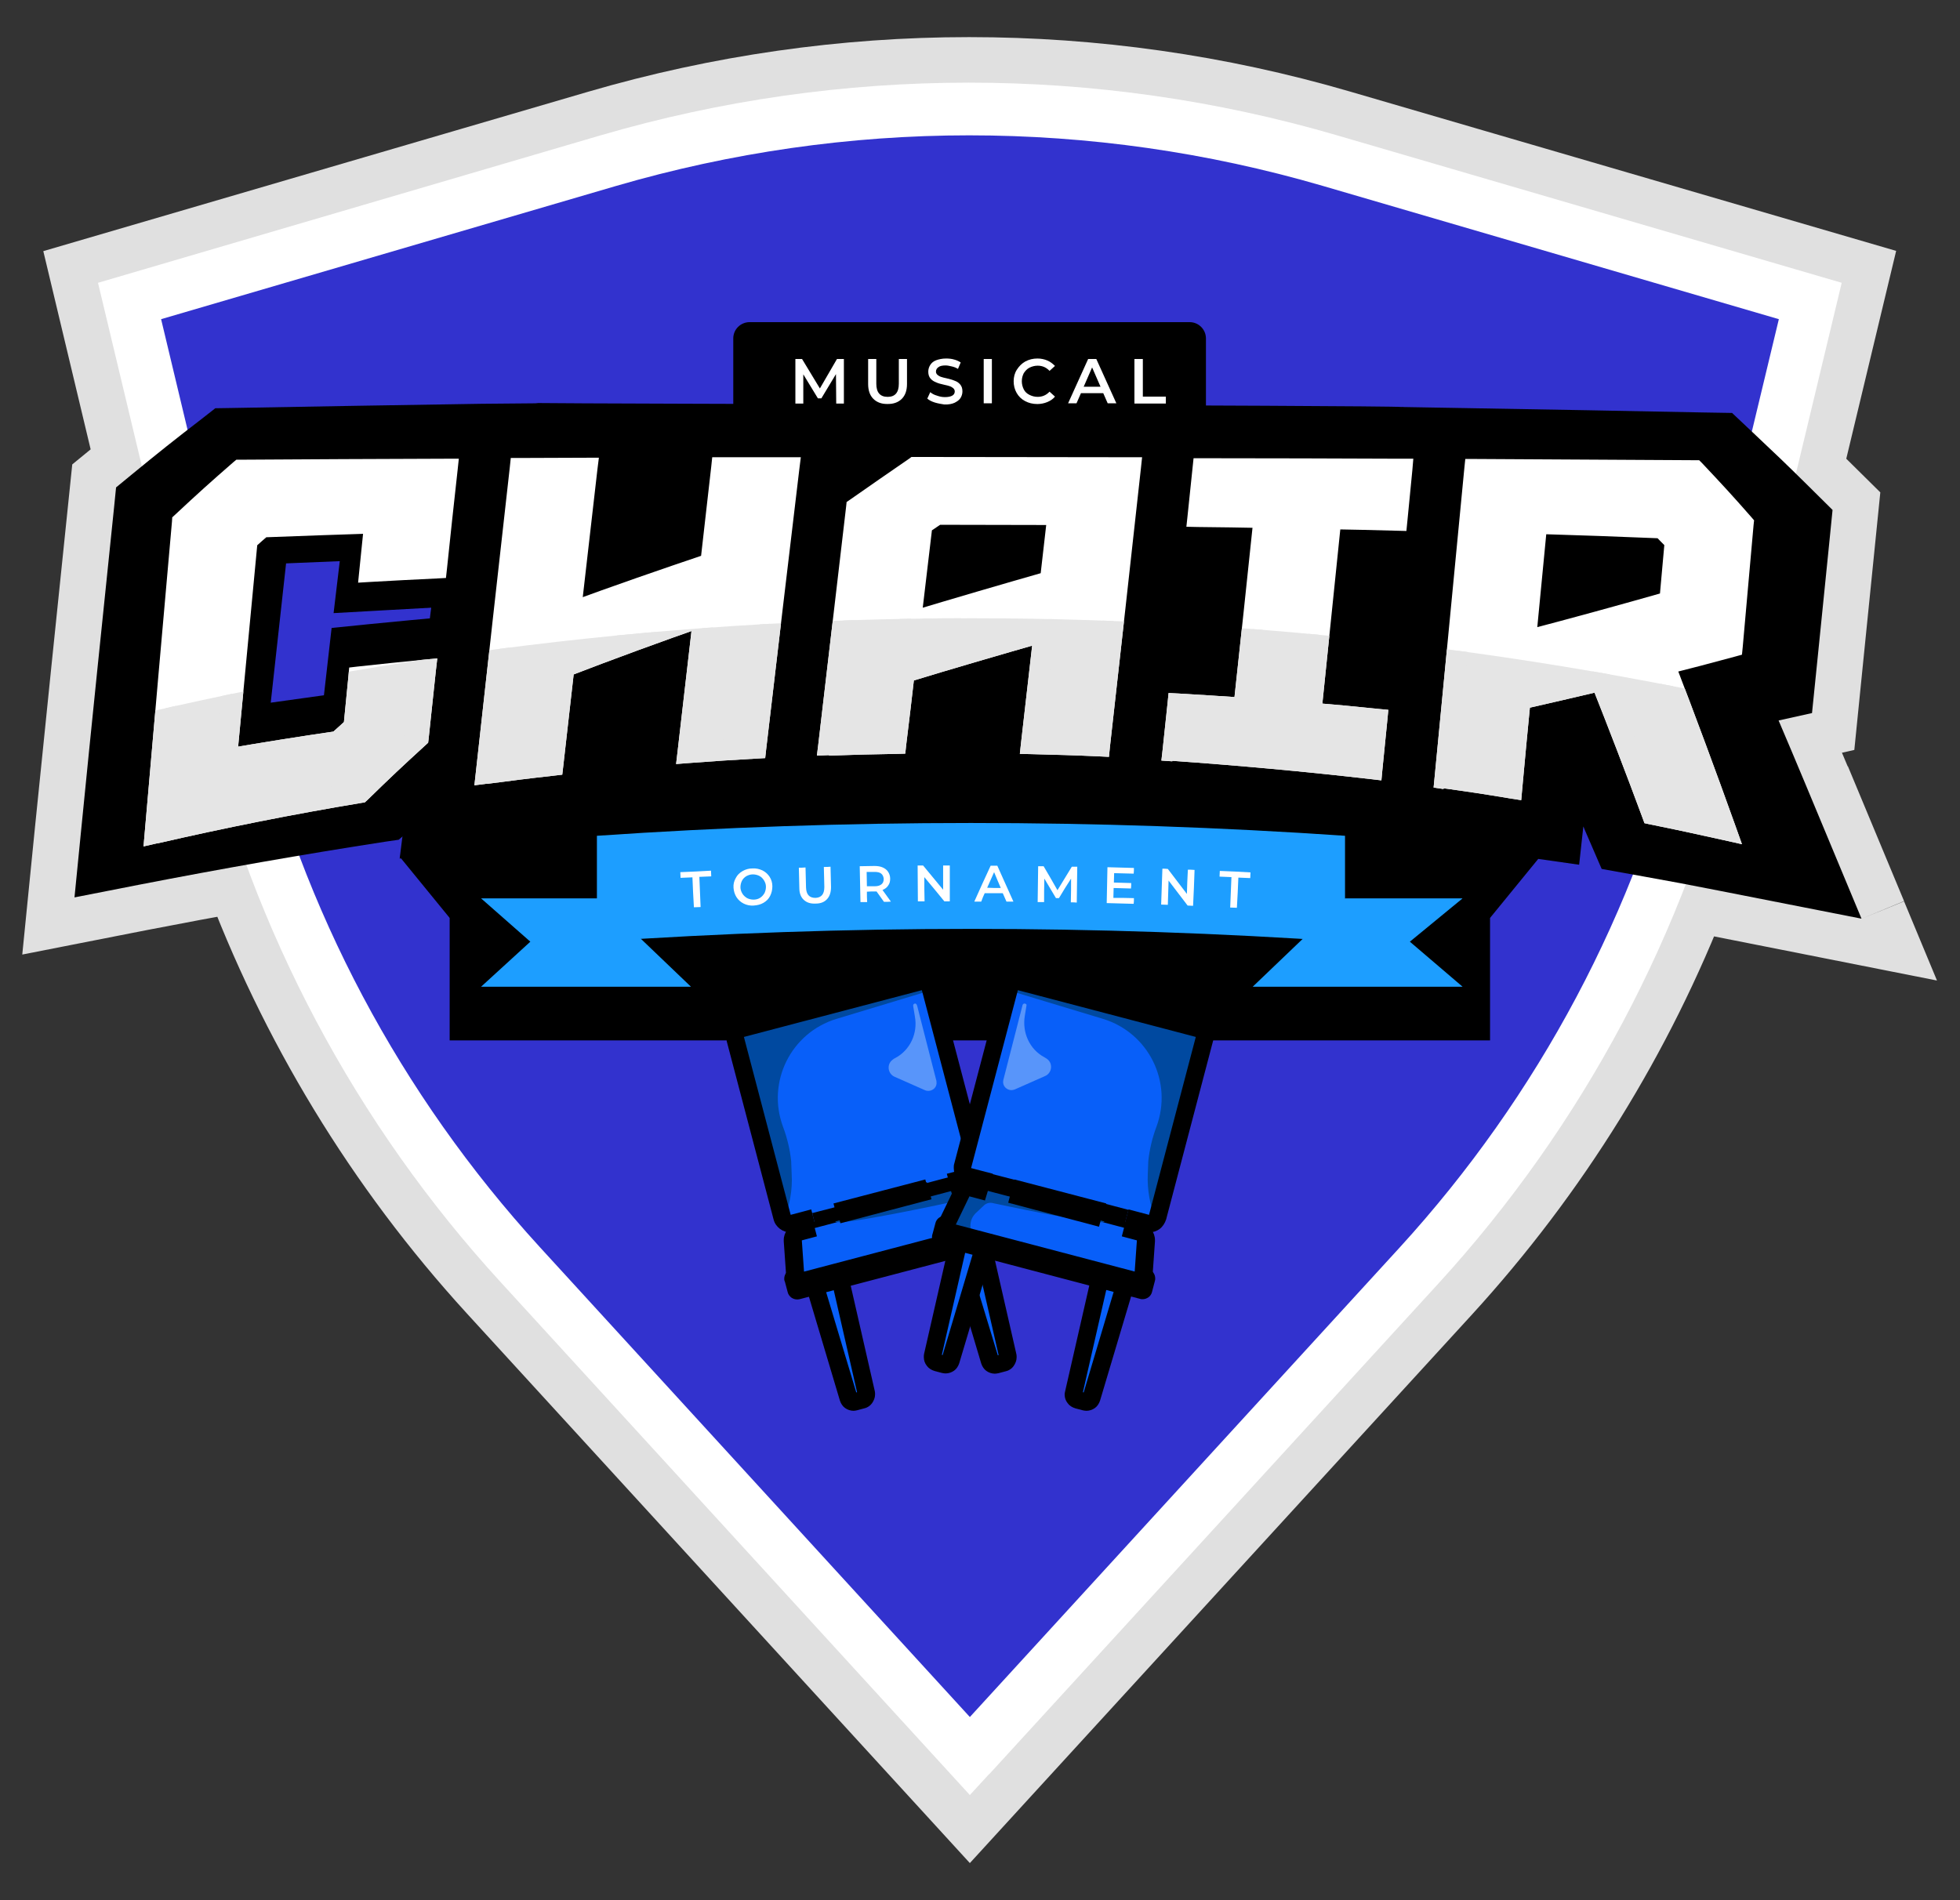 <?xml version="1.0" encoding="utf-8"?>
<!-- Generator: Adobe Illustrator 19.2.0, SVG Export Plug-In . SVG Version: 6.00 Build 0)  -->
<svg version="1.1" id="Calque_1" xmlns="http://www.w3.org/2000/svg" xmlns:xlink="http://www.w3.org/1999/xlink" x="0px" y="0px"
	 viewBox="0 0 792 768" style="enable-background:new 0 0 792 768;" xml:space="preserve">
<rect x="0" y="0" width="792" height="768" fill="#333333" stroke="none"/>
<style type="text/css">
	.st0{fill:#E0E0E0;}
	.st1{fill:#3232CE;}
	.st2{fill:#FFFFFF;}
	.st3{clip-path:url(#SVGID_1_);fill:#E5E5E5;}
	.st4{fill:#1D9EFF;}
	.st5{fill:#085FF9;}
	.st6{fill:#5895FA;}
	.st7{fill:#0049A0;}
</style>
<g>
	<path d="M752.3,371.3l-22.7-54.5v0c-3.8-9-7.3-17.5-10.8-25.6l13.5-3l2.3-22.6c1.5-14.8,3-29.7,4.5-44.5l1.5-15l-10.7-10.6
		c-1.5-1.5-2.8-2.8-4.1-4.1l18.5-77.1L540.3,54.7c-48.6-14.2-98.7-21.3-148.8-21.3c-50.1,0-100.2,7.1-148.8,21.3L39.6,114.3
		l17.8,74.2c-1.4,1.1-2.8,2.3-4.3,3.5l-6.2,5.1l-0.8,8c-4.5,43.6-9.1,87.8-13.4,131.4l-2.6,26.3l26-5.1c14.5-2.8,29.1-5.5,43.7-8.1
		c22.9,62.2,57.7,119.5,102.7,168.7l189.6,207.3l7.9-8.6l181.4-198.2c43.2-47.2,77.1-102,100-161.4c3.9,0.7,7.9,1.5,13.1,2.5
		L752.3,371.3"/>
	<path class="st0" d="M752.3,371.3l17.1-7.1l-22.7-54.5l-17.1,7.1H748v0v-3.7l-1.4-3.4c-3.8-9.1-7.4-17.6-10.9-25.8l-17,7.2l4.1,18
		l26.5-6l3.6-35.8c1.5-14.8,3-29.7,4.5-44.5l2.4-23.8l-17-16.8c-1.5-1.5-2.9-2.8-4.2-4.1l-13,13.2l18,4.3l22.6-94.2L545.5,37
		c-50.3-14.7-102.1-22-153.9-22c-51.9,0-103.7,7.4-154,22.1L17.5,101.5l21.8,91.3l18-4.3l-11.7-14.3c-1.4,1.1-2.8,2.3-4.3,3.6l0,0
		l-12.1,9.9l-1.6,15.5c-4.5,43.6-9.1,87.8-13.5,131.5L9,385.8l50.4-9.9c14.4-2.8,28.9-5.5,43.4-8.1l-3.2-18.2L82.2,356
		C106,420.4,142,479.8,188.6,530.8L391.9,753l21.5-23.5l181.4-198.2c44.8-49,79.9-105.7,103.6-167.2l-17.2-6.7l-3.4,18.2
		c3.8,0.7,7.8,1.5,13,2.5l91.9,18.2l-13.3-32L752.3,371.3l3.6-18.1l-58-11.4c-5.2-1-9.3-1.8-13.2-2.6l-15.1-2.9l-5.6,14.4
		c-22.1,57.2-54.7,110.1-96.4,155.6L386.1,704.5l-7.9,8.6l13.6,12.5l13.6-12.5L215.9,505.8c-43.3-47.4-76.9-102.7-99-162.6
		l-5.3-14.5l-15.2,2.7c-14.7,2.6-29.4,5.3-44,8.2l-1.5,0.3l0.2-1.5c4.4-43.6,8.9-87.8,13.4-131.3l0-0.5l0.4-0.3l0,0
		c1.5-1.2,2.9-2.4,4.3-3.5l9-7.3l-16.4-68.4L248,72.5c46.9-13.7,95.2-20.6,143.6-20.6c48.3,0,96.7,6.8,143.6,20.5l187,54.6
		l-16.8,70.2l7.5,7.3c1.3,1.2,2.6,2.6,4.1,4l4.4,4.4l-0.6,6.2c-1.5,14.8-3,29.7-4.5,44.5l-0.9,9.3l-0.5,0.1L693,278l8.7,20.4
		c3.4,8.1,7,16.5,10.7,25.5l17.1-7.1H711v0v3.7l24.2,57.9L752.3,371.3l3.6-18.1L752.3,371.3z"/>
	<path class="st1" d="M391.9,709.8l181.4-198.2c57.4-62.7,98-139.1,117.8-221.8l40.3-168.1L537.3,64.9C442.1,37.1,341,37.2,245.8,65
		L52.3,121.7l40.1,167.5c19.8,82.8,60.3,159.1,117.8,221.9L391.9,709.8"/>
	<path class="st2" d="M391.9,709.8l7.9,7.2l181.4-198.2c58.6-64.1,100-142,120.3-226.5l42.7-178L540.3,54.7
		c-48.6-14.2-98.7-21.3-148.8-21.3c-50.1,0-100.2,7.1-148.8,21.3L39.6,114.3L82,291.6c20.2,84.5,61.6,162.5,120.3,226.6l189.6,207.3
		l7.9-8.6L391.9,709.8l7.9-7.2L218,503.9c-56.2-61.5-95.9-136.2-115.2-217.2L65.1,129l183.7-53.8c46.6-13.6,94.7-20.5,142.8-20.5
		c48.1,0,96.2,6.8,142.8,20.4l184.4,53.9l-38,158.2c-19.4,81-59.1,155.6-115.3,217.1L384,702.6L391.9,709.8l7.9-7.2L391.9,709.8z"/>
	<path d="M487.4,175.1H296.3v-38.3c0-3.7,3-6.6,6.6-6.6h177.8c3.7,0,6.6,3,6.6,6.6V175.1z"/>
	<polygon class="st2" points="337.9,163.1 337.8,151.2 331.9,161 330.5,161 324.6,151.3 324.6,163.1 321.4,163.1 321.4,145.1 
		324.1,145.1 331.3,157 338.2,145.1 341,145.1 341,163.1 	"/>
	<path class="st2" d="M352.9,161.2c-1.4-1.4-2.1-3.4-2.1-6v-10.1h3.3v10c0,3.5,1.5,5.3,4.6,5.3c3,0,4.5-1.8,4.5-5.3v-10h3.3v10.1
		c0,2.6-0.7,4.6-2.1,6c-1.4,1.4-3.3,2.1-5.8,2.1C356.2,163.3,354.3,162.6,352.9,161.2z"/>
	<path class="st2" d="M377.8,162.7c-1.3-0.4-2.3-0.9-3.1-1.6l1.2-2.6c0.7,0.6,1.6,1.1,2.7,1.4c1.1,0.4,2.1,0.6,3.2,0.6
		c1.3,0,2.3-0.2,3-0.6c0.7-0.4,1-1,1-1.7c0-0.5-0.2-0.9-0.6-1.3c-0.4-0.3-0.8-0.6-1.4-0.8c-0.6-0.2-1.3-0.4-2.3-0.6
		c-1.4-0.3-2.5-0.6-3.3-1c-0.8-0.3-1.6-0.8-2.2-1.5c-0.6-0.7-0.9-1.6-0.9-2.8c0-1,0.3-1.9,0.8-2.7c0.5-0.8,1.3-1.5,2.4-1.9
		s2.4-0.7,4-0.7c1.1,0,2.2,0.1,3.2,0.4c1.1,0.3,2,0.7,2.7,1.2l-1.1,2.6c-0.8-0.5-1.6-0.8-2.5-1c-0.9-0.2-1.7-0.4-2.5-0.4
		c-1.3,0-2.3,0.2-2.9,0.7c-0.6,0.4-1,1-1,1.8c0,0.5,0.2,0.9,0.6,1.3c0.4,0.3,0.8,0.6,1.4,0.8c0.6,0.2,1.3,0.4,2.3,0.6
		c1.3,0.3,2.4,0.6,3.3,1c0.9,0.3,1.6,0.8,2.2,1.5c0.6,0.7,0.9,1.6,0.9,2.8c0,1-0.3,1.9-0.8,2.7c-0.5,0.8-1.4,1.4-2.4,1.9
		c-1.1,0.5-2.4,0.7-4,0.7C380.5,163.3,379.1,163.1,377.8,162.7z"/>
	<rect x="397.5" y="145.1" class="st2" width="3.3" height="17.9"/>
	<path class="st2" d="M414.2,162.1c-1.5-0.8-2.6-1.9-3.4-3.3c-0.8-1.4-1.2-3-1.2-4.7s0.4-3.3,1.3-4.7s2-2.5,3.4-3.3
		c1.5-0.8,3.1-1.2,4.9-1.2c1.5,0,2.8,0.3,4,0.8c1.2,0.5,2.2,1.3,3.1,2.2l-2.2,2c-1.3-1.4-2.9-2.1-4.8-2.1c-1.2,0-2.3,0.3-3.3,0.8
		c-1,0.5-1.7,1.3-2.3,2.2c-0.5,1-0.8,2-0.8,3.3c0,1.2,0.3,2.3,0.8,3.3c0.5,1,1.3,1.7,2.3,2.2c1,0.5,2.1,0.8,3.3,0.8
		c1.9,0,3.5-0.7,4.8-2.1l2.2,2c-0.8,1-1.9,1.7-3.1,2.2c-1.2,0.5-2.6,0.8-4,0.8C417.3,163.3,415.7,162.9,414.2,162.1z"/>
	<path class="st2" d="M445.8,158.9h-9l-1.8,4.1h-3.4l8.1-17.9h3.3l8.1,17.9h-3.5L445.8,158.9z M444.7,156.3l-3.4-7.8l-3.4,7.8H444.7
		z"/>
	<polygon class="st2" points="458.4,145.1 461.8,145.1 461.8,160.3 471.1,160.3 471.1,163.1 458.4,163.1 	"/>
	<path d="M161.7,346.5c27.6-2.9,248.6-29.5,385.7-9.4s26.4-171.9,19.2-172.6c-7.2-0.7-334.2-1.3-349.1-1.6
		C202.6,162.7,161.7,346.5,161.7,346.5z"/>
	<path d="M194.5,163.2c-33.5,0.5-67.5,1.1-101,1.7l-6.5,0.1l-5.1,4c-11.7,9-17.6,13.7-28.8,22.9l-6.2,5.1l-0.8,8
		c-4.5,43.6-9.1,87.8-13.4,131.4l-2.6,26.3l26-5.1c32.9-6.4,66.4-12.3,99.5-17.4l5.5-0.8l4.2-3.6c11-9.4,16.5-13.9,27.9-23.1l6.2-5
		l1-7.9c1.4-11.5,2.1-17.3,3.5-28.8l2.9-24.1l-24.2,2.2c-13.1,1.2-19.5,1.8-32.8,3.1l-15.8,1.6l-3.1,27.2c-7.2,1-14.4,2-21.5,3
		c2.3-21,4.3-39.2,6.2-56.3c7.2-0.3,14.5-0.6,21.7-0.9l-2.5,21l23.3-1.3c12.9-0.7,19.3-1.1,32.5-1.8l16.5-0.8l2-16.4
		c2-17,3.1-25.4,5.1-42.2l2.7-22.3L194.5,163.2z"/>
	<path d="M285.8,170.8l0.7-5.7l-104.2,17.1l-1.8,14c-4.5,35.5-8.9,70.2-13,103l-6,47.8l47.8-5.5c10.1-1.2,15.1-1.7,25.1-2.7
		l25.2-2.5l25.6-1.7c10.2-0.7,15.2-0.9,25.4-1.4l31.5-1.5l4.2-31.3c4.2-31.7,8.4-63.5,12.7-95.3l4.7-35.4L285.8,170.8z"/>
	<path d="M729.5,316.8L729.5,316.8c-3.8-9-7.3-17.5-10.8-25.6l13.5-3l2.3-22.6c1.5-14.8,3-29.7,4.5-44.5l1.5-15l-10.7-10.6
		c-8.2-8.1-12.7-12.4-21.1-20.3l-8.8-8.3l-12.1-0.2c-30.6-0.6-61.7-1.2-92.5-1.7l-28.7-0.5l-3.1,28.5c-4.2,38.2-8.5,76.4-12.6,113.3
		l-3.5,31l30.9,3.9c11.1,1.4,16.5,2.1,27.5,3.7l32.3,4.6l1.7-15.5c0.2,0.6,0.5,1.1,0.7,1.7l6.7,15.5l16.7,3
		c12.2,2.2,18.2,3.3,30.3,5.7l58,11.4L729.5,316.8z"/>
	<path class="st2" d="M62.5,336.7c3.6-41.9,7.2-83.7,11-125.6c9.4-8.8,14-13,23.4-21.1c27.8-0.2,55.7-0.3,83.5-0.4
		c-1.4,13.3-2.9,26.6-4.3,39.9c-10.8,0.5-16.2,0.8-27,1.4c0.8-7.8,1.2-11.7,2-19.6c-15.1,0.5-30.2,1-45.3,1.6
		c-2.5,2.1-3.7,3.2-6.1,5.4c-2.9,29.5-5.7,59.1-8.4,88.6c15-2.6,30-5,45.1-7.2c2.5-2.3,3.8-3.5,6.3-5.8c0.8-8.2,1.2-12.3,2-20.4
		c10.8-1.2,16.2-1.7,26.9-2.8c-1.2,10.9-1.7,16.3-2.9,27.3c-9.4,8.6-14.1,13-23.5,22.2C117.6,324.9,89.9,330.4,62.5,336.7z"/>
	<path class="st2" d="M62.5,336.7l4.3,0.4c3.6-41.9,7.2-83.7,11-125.6l-4.3-0.4l2.9,3.1c9.3-8.7,13.9-12.9,23.3-21l-2.8-3.2l0,4.3
		c27.8-0.2,55.7-0.3,83.5-0.4l0-4.3l-4.2-0.5c-1.4,13.3-2.9,26.6-4.3,39.9l4.2,0.5l-0.2-4.3c-10.8,0.5-16.2,0.8-27,1.4l0.2,4.3
		l4.2,0.4c0.8-7.8,1.2-11.7,2-19.6l0.5-4.9l-4.9,0.2c-15.1,0.5-30.2,1-45.3,1.6l-1.5,0.1l-1.1,1c-2.5,2.1-3.7,3.2-6.2,5.4l-1.3,1.1
		l-0.2,1.7c-2.9,29.5-5.7,59.1-8.4,88.6l-0.5,5.6l5.5-1c14.9-2.6,29.9-5,44.9-7.2l1.3-0.2l1-0.9c2.5-2.3,3.8-3.5,6.3-5.7l1.2-1.1
		l0.2-1.6c0.8-8.2,1.2-12.3,2-20.4l-4.2-0.4l0.5,4.2c10.8-1.2,16.1-1.7,26.9-2.8l-0.4-4.2l-4.2-0.5c-1.2,10.9-1.7,16.3-2.9,27.3
		l4.2,0.5l-2.9-3.1c-9.4,8.6-14.2,13.1-23.6,22.3l3,3l-0.7-4.2c-27.8,4.7-55.6,10.2-83.1,16.5L62.5,336.7l4.3,0.4L62.5,336.7l1,4.2
		c27.3-6.3,54.9-11.8,82.6-16.4l1.3-0.2l1-0.9c9.4-9.2,14-13.5,23.4-22.1l1.2-1.1l0.2-1.6c1.2-10.9,1.7-16.4,2.9-27.3l0.6-5.2
		l-5.2,0.5c-10.8,1.1-16.2,1.6-27,2.8l-3.4,0.4l-0.3,3.4c-0.8,8.1-1.2,12.2-2,20.4l4.2,0.4l-2.9-3.2c-2.5,2.3-3.8,3.5-6.4,5.8
		l2.9,3.1l-0.6-4.2c-15.1,2.2-30.2,4.6-45.2,7.2l0.7,4.2l4.2,0.4c2.8-29.5,5.6-59.1,8.4-88.6l-4.2-0.4l2.8,3.2
		c2.4-2.2,3.6-3.2,6.1-5.4l-2.8-3.2l0.2,4.3c15.1-0.6,30.2-1.1,45.3-1.6l-0.1-4.3l-4.2-0.4c-0.8,7.8-1.2,11.7-2,19.6l-0.5,5l5-0.3
		c10.8-0.6,16.2-0.9,26.9-1.4l3.6-0.2l0.4-3.6c1.4-13.3,2.8-26.6,4.3-39.9l0.5-4.7l-4.8,0c-27.8,0.1-55.7,0.2-83.5,0.4l-1.6,0
		l-1.2,1c-9.4,8.2-14.2,12.5-23.5,21.2l-1.2,1.1l-0.1,1.6c-3.7,41.9-7.4,83.7-11,125.6l-0.5,5.8l5.7-1.3L62.5,336.7z"/>
	<path class="st2" d="M196.3,312.6c4.5-41,9.1-82.1,13.7-123.1c10.8,0,16.2-0.1,27-0.1c-2.2,19.5-4.5,38.9-6.7,58.4
		c18.8-6.9,37.7-13.5,56.7-19.8c1.8-15.5,2.7-23.3,4.4-38.7c10.9,0,16.3,0,27.2,0c-4.5,37.7-8.9,75.5-13.4,113.2
		c-10.9,0.6-16.4,0.9-27.3,1.8c2.1-18.5,4.3-36.9,6.4-55.4c-19,6.6-37.8,13.5-56.5,20.8c-1.5,13.2-3,26.5-4.5,39.7
		C212.5,310.5,207.1,311.1,196.3,312.6z"/>
	<path class="st2" d="M196.3,312.6l4.2,0.5c4.5-41,9.1-82.1,13.7-123.1l-4.2-0.5l0,4.3c10.8,0,16.2-0.1,27-0.1l0-4.3l-4.2-0.5
		c-2.2,19.5-4.5,38.9-6.7,58.4l-0.8,6.9l6.5-2.4c18.8-6.9,37.6-13.4,56.6-19.8l2.6-0.9l0.3-2.7c1.8-15.5,2.7-23.3,4.4-38.7l-4.2-0.5
		l0,4.3c10.9,0,16.3,0,27.2,0l0-4.3l-4.2-0.5c-4.5,37.7-8.9,75.5-13.4,113.2l4.2,0.5l-0.2-4.3c-11,0.6-16.5,1-27.4,1.8l0.3,4.3
		l4.2,0.5c2.1-18.5,4.3-36.9,6.4-55.4l0.8-6.8l-6.4,2.2c-19,6.6-37.9,13.6-56.7,20.8l-2.4,0.9l-0.3,2.6c-1.5,13.2-3,26.5-4.5,39.7
		l4.2,0.5l-0.5-4.2c-10.8,1.2-16.3,1.9-27.1,3.3L196.3,312.6l4.2,0.5L196.3,312.6l0.6,4.2c10.8-1.4,16.1-2.1,26.9-3.3l3.4-0.4
		l0.4-3.4c1.5-13.2,3-26.5,4.5-39.7l-4.2-0.5l1.5,4c18.7-7.2,37.5-14.1,56.4-20.7l-1.4-4l-4.2-0.5c-2.1,18.5-4.3,36.9-6.4,55.4
		l-0.6,5.1l5.1-0.4c10.9-0.8,16.3-1.2,27.3-1.8l3.6-0.2l0.4-3.6c4.4-37.7,8.9-75.5,13.4-113.2l0.6-4.8l-4.8,0c-10.9,0-16.3,0-27.2,0
		l-3.8,0l-0.4,3.8c-1.8,15.5-2.6,23.2-4.4,38.7l4.2,0.5l-1.4-4c-19,6.4-38,13-56.8,19.9l1.5,4l4.2,0.5c2.2-19.5,4.5-38.9,6.7-58.4
		l0.6-4.8l-4.8,0c-10.8,0-16.2,0.1-27,0.1l-3.8,0l-0.4,3.8c-4.6,41-9.2,82.1-13.7,123.1l-0.6,5.4l5.4-0.7L196.3,312.6z"/>
	<path class="st2" d="M334.9,301.1c3.8-31.9,7.5-63.8,11.2-95.7c9.4-6.5,14.1-9.8,23.5-16.3c29,0,58.1,0,87.1,0.1
		c-4.1,37.5-8.3,74.9-12.5,112.4c-11-0.5-16.4-0.6-27.4-0.9c1.7-15.2,3.5-30.3,5.2-45.5c-18.9,5.3-37.8,10.8-56.6,16.6
		c-1.4,11.5-2.1,17.2-3.4,28.7C351.2,300.6,345.8,300.8,334.9,301.1z M367.9,251.6c18.8-5.7,37.6-11.2,56.5-16.6
		c1.2-10.8,1.9-16.3,3.1-27.1c-16.3-0.1-32.5-0.1-48.8-0.1c-2.5,1.7-3.7,2.5-6.1,4.1C371,225.1,369.5,238.4,367.9,251.6z"/>
	<path class="st2" d="M334.9,301.1l4.2,0.5c3.8-31.9,7.5-63.8,11.2-95.7l-4.2-0.5l2.4,3.5c9.4-6.5,14.1-9.8,23.4-16.3l-2.4-3.5
		l0,4.3c2.7,0,5.5,0,8.2,0c26.3,0,52.6,0,78.9,0.1l0-4.3l-4.2-0.5c-4.1,37.5-8.3,74.9-12.5,112.4l4.2,0.5l0.2-4.3
		c-11-0.5-16.5-0.7-27.5-0.9l-0.1,4.3l4.2,0.5c1.7-15.2,3.5-30.3,5.2-45.5l0.7-6.3l-6.1,1.7c-18.9,5.3-37.8,10.9-56.7,16.6l-2.7,0.8
		l-0.3,2.8c-1.4,11.5-2.1,17.2-3.4,28.7l4.2,0.5l-0.1-4.3c-10.9,0.2-16.4,0.3-27.3,0.7L334.9,301.1l4.2,0.5L334.9,301.1l0.1,4.3
		c10.9-0.4,16.2-0.5,27.1-0.7l3.7-0.1l0.4-3.7c1.4-11.5,2.1-17.2,3.4-28.7l-4.2-0.5l1.3,4.1c18.7-5.7,37.6-11.2,56.5-16.6l-1.2-4.1
		l-4.2-0.5c-1.7,15.2-3.5,30.3-5.2,45.5l-0.5,4.6l4.7,0.1c10.9,0.3,16.4,0.4,27.3,0.9l4,0.2l0.4-4c4.2-37.5,8.4-74.9,12.5-112.4
		l0.5-4.7l-4.8,0c-26.3,0-52.6-0.1-78.9-0.1c-2.7,0-5.5,0-8.2,0h-1.3l-1.1,0.8c-9.4,6.5-14.1,9.7-23.5,16.3l-1.6,1.1l-0.2,1.9
		c-3.7,31.9-7.5,63.8-11.2,95.7l-0.6,4.9l5-0.2L334.9,301.1z M367.9,251.6l1.2,4.1c18.8-5.7,37.6-11.2,56.4-16.6l2.7-0.8l0.3-2.8
		c1.2-10.8,1.9-16.3,3.1-27.1l0.5-4.7l-4.8,0c-16.3-0.1-32.5-0.1-48.8-0.1l-1.3,0l-1.1,0.7c-2.5,1.7-3.7,2.5-6.1,4.1l-1.6,1.1
		l-0.2,1.9c-1.6,13.2-3.1,26.5-4.7,39.7l-0.8,6.5l6.2-1.9L367.9,251.6l4.2,0.5c1.6-13.2,3.1-26.5,4.7-39.7l-4.2-0.5l2.4,3.5
		c2.5-1.7,3.7-2.5,6.1-4.1l-2.4-3.5l0,4.3c16.3,0,32.5,0.1,48.8,0.1l0-4.3l-4.2-0.5c-1.2,10.9-1.9,16.3-3.1,27.1l4.2,0.5l-1.2-4.1
		c-18.9,5.4-37.7,10.9-56.6,16.6L367.9,251.6l4.2,0.5L367.9,251.6z"/>
	<path class="st2" d="M474,303.2c0.8-7.6,1.2-11.4,2-18.9c10.7,0.6,16,0.9,26.7,1.7c2.8-25.7,5.5-51.4,8.2-77.1
		c-10.6-0.2-16-0.3-26.6-0.4c0.8-7.7,1.2-11.5,2-19.2c26.7,0.1,53.4,0.1,80.2,0.2c-0.8,8.2-1.2,12.3-2,20.5
		c-10.6-0.3-15.9-0.4-26.6-0.6c-2.7,26.2-5.4,52.5-8.1,78.7c10.7,0.9,16,1.4,26.6,2.5c-0.8,8-1.2,12-2,20
		C527.6,307.5,500.9,305,474,303.2z"/>
	<path class="st2" d="M474,303.2l4.2,0.5c0.8-7.6,1.2-11.4,2-18.9l-4.2-0.5l-0.2,4.3c10.7,0.6,16,0.9,26.6,1.7l4.1,0.3l0.4-4.1
		c2.8-25.7,5.5-51.4,8.2-77.1l0.5-4.6l-4.7-0.1c-10.6-0.2-16-0.3-26.6-0.4l-0.1,4.3l4.2,0.4c0.8-7.7,1.2-11.5,2-19.2l-4.2-0.4l0,4.3
		c26.7,0.1,53.4,0.1,80.1,0.2l0-4.3l-4.2-0.4c-0.8,8.2-1.2,12.3-2,20.5l4.2,0.4l0.1-4.3c-10.6-0.3-16-0.4-26.6-0.6L534,205l-0.4,3.9
		c-2.7,26.2-5.4,52.5-8.1,78.7l-0.5,4.3l4.3,0.4c10.6,0.9,15.9,1.4,26.6,2.5l0.4-4.2l-4.2-0.4c-0.8,8-1.2,12-2,20l4.2,0.4l0.5-4.2
		c-26.8-3.1-53.7-5.5-80.6-7.4L474,303.2l4.2,0.5L474,303.2l-0.3,4.3c26.8,1.9,53.5,4.3,80.2,7.4l4.3,0.5l0.4-4.3c0.8-8,1.2-12,2-20
		l0.4-4.2l-4.2-0.4c-10.6-1.1-16-1.6-26.7-2.5l-0.4,4.3l4.2,0.4c2.7-26.2,5.4-52.5,8.1-78.7l-4.2-0.4l-0.1,4.3
		c10.6,0.2,15.9,0.3,26.6,0.6l4,0.1l0.4-4c0.8-8.2,1.2-12.3,2-20.5l0.4-4.7l-4.7,0c-26.7-0.1-53.4-0.2-80.2-0.2l-3.9,0l-0.4,3.8
		c-0.8,7.7-1.2,11.5-2,19.2l-0.5,4.7l4.7,0.1c10.6,0.1,15.9,0.2,26.6,0.4l0.1-4.3l-4.2-0.4c-2.7,25.7-5.4,51.4-8.2,77.1l4.2,0.5
		l0.3-4.3c-10.7-0.7-16.1-1.1-26.7-1.7l-4-0.2l-0.4,4c-0.8,7.6-1.2,11.4-2,18.9l-0.5,4.4l4.4,0.3L474,303.2z"/>
	<path class="st2" d="M583.9,314.4c4.1-41.6,8.1-83.2,12-124.8c29.6,0.1,59.2,0.3,88.8,0.5c7.9,8.3,11.8,12.6,19.6,21.5
		c-1.5,16.5-2.9,33-4.4,49.5c-11,3-16.5,4.4-27.4,7.2c8.6,22.2,16.8,44.5,24.8,66.8c-11.8-2.7-17.8-3.9-29.6-6.3
		c-6.7-18.1-13.6-36-20.7-53.9c-13.1,3.1-19.6,4.6-32.7,7.6c-1.3,14.5-2,21.7-3.4,36C600.1,316.8,594.7,315.9,583.9,314.4z
		 M616.4,259.2c19.5-5.1,38.8-10.3,58.2-15.9c0.9-9.8,1.3-14.7,2.2-24.5c-2.1-2.2-3.2-3.3-5.3-5.4c-16.8-0.7-33.7-1.3-50.6-1.8
		C619.5,227.4,617.9,243.3,616.4,259.2z"/>
	<path class="st2" d="M583.9,314.4l4.2,0.4c4.1-41.6,8.1-83.2,12-124.8l-4.2-0.4l0,4.3c29.6,0.1,59.2,0.3,88.8,0.5l0-4.3l-3.1,2.9
		c7.9,8.3,11.7,12.6,19.5,21.4l3.2-2.8l-4.3-0.4c-1.5,16.5-2.9,33-4.4,49.5l4.3,0.4l-1.1-4.1c-11,3-16.4,4.4-27.4,7.2l-4.7,1.2
		l1.7,4.5c8.5,22.1,16.7,44.4,24.8,66.8l4-1.4l0.9-4.2c-11.8-2.7-17.8-3.9-29.7-6.4l-0.8,4.2l4-1.5c-6.7-18.1-13.6-36.1-20.8-54
		l-1.4-3.4l-3.6,0.9c-13.1,3.1-19.6,4.6-32.7,7.6l-3,0.7l-0.3,3.1c-1.3,14.5-2,21.7-3.4,36l4.2,0.4l0.7-4.2
		c-10.8-1.7-16.2-2.6-27-4.1L583.9,314.4l4.2,0.4L583.9,314.4l-0.6,4.2c10.8,1.5,16.1,2.3,26.9,4.1l4.5,0.7l0.4-4.5
		c1.3-14.3,2-21.6,3.4-36l-4.2-0.4l0.9,4.2c13.1-3,19.7-4.5,32.8-7.6l-1-4.1l-4,1.6c7.1,17.9,14,35.8,20.7,53.9l0.8,2.2l2.3,0.5
		c11.9,2.4,17.7,3.7,29.5,6.3l7.6,1.7l-2.6-7.3c-8-22.4-16.3-44.7-24.8-66.9l-4,1.5l1,4.1c11-2.8,16.5-4.2,27.5-7.2l2.9-0.8l0.3-3
		c1.5-16.5,2.9-33,4.4-49.5l0.2-1.8l-1.2-1.4c-7.8-8.9-11.8-13.2-19.7-21.6l-1.3-1.3l-1.8,0c-29.6-0.2-59.2-0.3-88.8-0.5l-3.9,0
		l-0.4,3.9c-4,41.6-8,83.2-12,124.8l-0.4,4.1l4,0.6L583.9,314.4z M616.4,259.2l1.1,4.1c19.5-5.1,38.9-10.4,58.3-15.9l2.8-0.8
		l0.3-2.9c0.9-9.8,1.3-14.7,2.2-24.5l0.2-1.9l-1.4-1.4c-2.1-2.2-3.2-3.3-5.3-5.5l-1.2-1.2l-1.7-0.1c-16.9-0.7-33.7-1.3-50.6-1.8
		l-4-0.1l-0.4,4c-1.5,15.9-3,31.8-4.6,47.7l-0.6,6.1l5.9-1.5L616.4,259.2l4.2,0.4c1.5-15.9,3.1-31.8,4.6-47.7l-4.2-0.4l-0.1,4.3
		c16.8,0.5,33.7,1.1,50.5,1.8l0.2-4.3l-3,3c2.1,2.2,3.1,3.2,5.3,5.4l3.1-3l-4.3-0.4c-0.9,9.9-1.3,14.8-2.2,24.5l4.2,0.4l-1.2-4.1
		c-19.3,5.5-38.6,10.8-58.1,15.9L616.4,259.2l4.2,0.4L616.4,259.2z"/>
	<g>
		<defs>
			<path id="SVGID_3_" d="M773.6,622.7H11.5V299.9c249.7-66.7,512.5-66.7,762.1,0V622.7"/>
		</defs>
		<clipPath id="SVGID_1_">
			<use xlink:href="#SVGID_3_"  style="overflow:visible;"/>
		</clipPath>
		<path class="st3" d="M62.5,336.7c3.6-41.9,7.2-83.7,11-125.6c9.4-8.8,14-13,23.4-21.1c27.8-0.2,55.7-0.3,83.5-0.4
			c-1.4,13.3-2.9,26.6-4.3,39.9c-10.8,0.5-16.2,0.8-27,1.4c0.8-7.8,1.2-11.7,2-19.6c-15.1,0.5-30.2,1-45.3,1.6
			c-2.5,2.1-3.7,3.2-6.1,5.4c-2.9,29.5-5.7,59.1-8.4,88.6c15-2.6,30-5,45.1-7.2c2.5-2.3,3.8-3.5,6.3-5.8c0.8-8.2,1.2-12.3,2-20.4
			c10.8-1.2,16.2-1.7,26.9-2.8c-1.2,10.9-1.7,16.3-2.9,27.3c-9.4,8.6-14.1,13-23.5,22.2C117.6,324.9,89.9,330.4,62.5,336.7z"/>
		<path class="st3" d="M62.5,336.7l4.3,0.4c3.6-41.9,7.2-83.7,11-125.6l-4.3-0.4l2.9,3.1c9.3-8.7,13.9-12.9,23.3-21l-2.8-3.2l0,4.3
			c27.8-0.2,55.7-0.3,83.5-0.4l0-4.3l-4.2-0.5c-1.4,13.3-2.9,26.6-4.3,39.9l4.2,0.5l-0.2-4.3c-10.8,0.5-16.2,0.8-27,1.4l0.2,4.3
			l4.2,0.4c0.8-7.8,1.2-11.7,2-19.6l0.5-4.9l-4.9,0.2c-15.1,0.5-30.2,1-45.3,1.6l-1.5,0.1l-1.1,1c-2.5,2.1-3.7,3.2-6.2,5.4l-1.3,1.1
			l-0.2,1.7c-2.9,29.5-5.7,59.1-8.4,88.6l-0.5,5.6l5.5-1c14.9-2.6,29.9-5,44.9-7.2l1.3-0.2l1-0.9c2.5-2.3,3.8-3.5,6.3-5.7l1.2-1.1
			l0.2-1.6c0.8-8.2,1.2-12.3,2-20.4l-4.2-0.4l0.5,4.2c10.8-1.2,16.1-1.7,26.9-2.8l-0.4-4.2l-4.2-0.5c-1.2,10.9-1.7,16.3-2.9,27.3
			l4.2,0.5l-2.9-3.1c-9.4,8.6-14.2,13.1-23.6,22.3l3,3l-0.7-4.2c-27.8,4.7-55.6,10.2-83.1,16.5L62.5,336.7l4.3,0.4L62.5,336.7l1,4.2
			c27.3-6.3,54.9-11.8,82.6-16.4l1.3-0.2l1-0.9c9.4-9.2,14-13.5,23.4-22.1l1.2-1.1l0.2-1.6c1.2-10.9,1.7-16.4,2.9-27.3l0.6-5.2
			l-5.2,0.5c-10.8,1.1-16.2,1.6-27,2.8l-3.4,0.4l-0.3,3.4c-0.8,8.1-1.2,12.2-2,20.4l4.2,0.4l-2.9-3.2c-2.5,2.3-3.8,3.5-6.4,5.8
			l2.9,3.1l-0.6-4.2c-15.1,2.2-30.2,4.6-45.2,7.2l0.7,4.2l4.2,0.4c2.8-29.5,5.6-59.1,8.4-88.6l-4.2-0.4l2.8,3.2
			c2.4-2.2,3.6-3.2,6.1-5.4l-2.8-3.2l0.2,4.3c15.1-0.6,30.2-1.1,45.3-1.6l-0.1-4.3l-4.2-0.4c-0.8,7.8-1.2,11.7-2,19.6l-0.5,5l5-0.3
			c10.8-0.6,16.2-0.9,26.9-1.4l3.6-0.2l0.4-3.6c1.4-13.3,2.8-26.6,4.3-39.9l0.5-4.7l-4.8,0c-27.8,0.1-55.7,0.2-83.5,0.4l-1.6,0
			l-1.2,1c-9.4,8.2-14.2,12.5-23.5,21.2l-1.2,1.1l-0.1,1.6c-3.7,41.9-7.4,83.7-11,125.6l-0.5,5.8l5.7-1.3L62.5,336.7z"/>
		<path class="st3" d="M196.3,312.6c4.5-41,9.1-82.1,13.7-123.1c10.8,0,16.2-0.1,27-0.1c-2.2,19.5-4.5,38.9-6.7,58.4
			c18.8-6.9,37.7-13.5,56.7-19.8c1.8-15.5,2.7-23.3,4.4-38.7c10.9,0,16.3,0,27.2,0c-4.5,37.7-8.9,75.5-13.4,113.2
			c-10.9,0.6-16.4,0.9-27.3,1.8c2.1-18.5,4.3-36.9,6.4-55.4c-19,6.6-37.8,13.5-56.5,20.8c-1.5,13.2-3,26.5-4.5,39.7
			C212.5,310.5,207.1,311.1,196.3,312.6z"/>
		<path class="st3" d="M196.3,312.6l4.2,0.5c4.5-41,9.1-82.1,13.7-123.1l-4.2-0.5l0,4.3c10.8,0,16.2-0.1,27-0.1l0-4.3l-4.2-0.5
			c-2.2,19.5-4.5,38.9-6.7,58.4l-0.8,6.9l6.5-2.4c18.8-6.9,37.6-13.4,56.6-19.8l2.6-0.9l0.3-2.7c1.8-15.5,2.7-23.3,4.4-38.7
			l-4.2-0.5l0,4.3c10.9,0,16.3,0,27.2,0l0-4.3l-4.2-0.5c-4.5,37.7-8.9,75.5-13.4,113.2l4.2,0.5l-0.2-4.3c-11,0.6-16.5,1-27.4,1.8
			l0.3,4.3l4.2,0.5c2.1-18.5,4.3-36.9,6.4-55.4l0.8-6.8l-6.4,2.2c-19,6.6-37.9,13.6-56.7,20.8l-2.4,0.9l-0.3,2.6
			c-1.5,13.2-3,26.5-4.5,39.7l4.2,0.5l-0.5-4.2c-10.8,1.2-16.3,1.9-27.1,3.3L196.3,312.6l4.2,0.5L196.3,312.6l0.6,4.2
			c10.8-1.4,16.1-2.1,26.9-3.3l3.4-0.4l0.4-3.4c1.5-13.2,3-26.5,4.5-39.7l-4.2-0.5l1.5,4c18.7-7.2,37.5-14.1,56.4-20.7l-1.4-4
			l-4.2-0.5c-2.1,18.5-4.3,36.9-6.4,55.4l-0.6,5.1l5.1-0.4c10.9-0.8,16.3-1.2,27.3-1.8l3.6-0.2l0.4-3.6
			c4.4-37.7,8.9-75.5,13.4-113.2l0.6-4.8l-4.8,0c-10.9,0-16.3,0-27.2,0l-3.8,0l-0.4,3.8c-1.8,15.5-2.6,23.2-4.4,38.7l4.2,0.5l-1.4-4
			c-19,6.4-38,13-56.8,19.9l1.5,4l4.2,0.5c2.2-19.5,4.5-38.9,6.7-58.4l0.6-4.8l-4.8,0c-10.8,0-16.2,0.1-27,0.1l-3.8,0l-0.4,3.8
			c-4.6,41-9.2,82.1-13.7,123.1l-0.6,5.4l5.4-0.7L196.3,312.6z"/>
		<path class="st3" d="M334.9,301.1c3.8-31.9,7.5-63.8,11.2-95.7c9.4-6.5,14.1-9.8,23.5-16.3c29,0,58.1,0,87.1,0.1
			c-4.1,37.5-8.3,74.9-12.5,112.4c-11-0.5-16.4-0.6-27.4-0.9c1.7-15.2,3.5-30.3,5.2-45.5c-18.9,5.3-37.8,10.8-56.6,16.6
			c-1.4,11.5-2.1,17.2-3.4,28.7C351.2,300.6,345.8,300.8,334.9,301.1z M367.9,251.6c18.8-5.7,37.6-11.2,56.5-16.6
			c1.2-10.8,1.9-16.3,3.1-27.1c-16.3-0.1-32.5-0.1-48.8-0.1c-2.5,1.7-3.7,2.5-6.1,4.1C371,225.1,369.5,238.4,367.9,251.6z"/>
		<path class="st3" d="M334.9,301.1l4.2,0.5c3.8-31.9,7.5-63.8,11.2-95.7l-4.2-0.5l2.4,3.5c9.4-6.5,14.1-9.8,23.4-16.3l-2.4-3.5
			l0,4.3c2.7,0,5.5,0,8.2,0c26.3,0,52.6,0,78.9,0.1l0-4.3l-4.2-0.5c-4.1,37.5-8.3,74.9-12.5,112.4l4.2,0.5l0.2-4.3
			c-11-0.5-16.5-0.7-27.5-0.9l-0.1,4.3l4.2,0.5c1.7-15.2,3.5-30.3,5.2-45.5l0.7-6.3l-6.1,1.7c-18.9,5.3-37.8,10.9-56.7,16.6
			l-2.7,0.8l-0.3,2.8c-1.4,11.5-2.1,17.2-3.4,28.7l4.2,0.5l-0.1-4.3c-10.9,0.2-16.4,0.3-27.3,0.7L334.9,301.1l4.2,0.5L334.9,301.1
			l0.1,4.3c10.9-0.4,16.2-0.5,27.1-0.7l3.7-0.1l0.4-3.7c1.4-11.5,2.1-17.2,3.4-28.7l-4.2-0.5l1.3,4.1c18.7-5.7,37.6-11.2,56.5-16.6
			l-1.2-4.1l-4.2-0.5c-1.7,15.2-3.5,30.3-5.2,45.5l-0.5,4.6l4.7,0.1c10.9,0.3,16.4,0.4,27.3,0.9l4,0.2l0.4-4
			c4.2-37.5,8.4-74.9,12.5-112.4l0.5-4.7l-4.8,0c-26.3,0-52.6-0.1-78.9-0.1c-2.7,0-5.5,0-8.2,0h-1.3l-1.1,0.8
			c-9.4,6.5-14.1,9.7-23.5,16.3l-1.6,1.1l-0.2,1.9c-3.7,31.9-7.5,63.8-11.2,95.7l-0.6,4.9l5-0.2L334.9,301.1z M367.9,251.6l1.2,4.1
			c18.8-5.7,37.6-11.2,56.4-16.6l2.7-0.8l0.3-2.8c1.2-10.8,1.9-16.3,3.1-27.1l0.5-4.7l-4.8,0c-16.3-0.1-32.5-0.1-48.8-0.1l-1.3,0
			l-1.1,0.7c-2.5,1.7-3.7,2.5-6.1,4.1l-1.6,1.1l-0.2,1.9c-1.6,13.2-3.1,26.5-4.7,39.7l-0.8,6.5l6.2-1.9L367.9,251.6l4.2,0.5
			c1.6-13.2,3.1-26.5,4.7-39.7l-4.2-0.5l2.4,3.5c2.5-1.7,3.7-2.5,6.1-4.1l-2.4-3.5l0,4.3c16.3,0,32.5,0.1,48.8,0.1l0-4.3l-4.2-0.5
			c-1.2,10.9-1.9,16.3-3.1,27.1l4.2,0.5l-1.2-4.1c-18.9,5.4-37.7,10.9-56.6,16.6L367.9,251.6l4.2,0.5L367.9,251.6z"/>
		<path class="st3" d="M474,303.2c0.8-7.6,1.2-11.4,2-18.9c10.7,0.6,16,0.9,26.7,1.7c2.8-25.7,5.5-51.4,8.2-77.1
			c-10.6-0.2-16-0.3-26.6-0.4c0.8-7.7,1.2-11.5,2-19.2c26.7,0.1,53.4,0.1,80.2,0.2c-0.8,8.2-1.2,12.3-2,20.5
			c-10.6-0.3-15.9-0.4-26.6-0.6c-2.7,26.2-5.4,52.5-8.1,78.7c10.7,0.9,16,1.4,26.6,2.5c-0.8,8-1.2,12-2,20
			C527.6,307.5,500.9,305,474,303.2z"/>
		<path class="st3" d="M474,303.2l4.2,0.5c0.8-7.6,1.2-11.4,2-18.9l-4.2-0.5l-0.2,4.3c10.7,0.6,16,0.9,26.6,1.7l4.1,0.3l0.4-4.1
			c2.8-25.7,5.5-51.4,8.2-77.1l0.5-4.6l-4.7-0.1c-10.6-0.2-16-0.3-26.6-0.4l-0.1,4.3l4.2,0.4c0.8-7.7,1.2-11.5,2-19.2l-4.2-0.4
			l0,4.3c26.7,0.1,53.4,0.1,80.1,0.2l0-4.3l-4.2-0.4c-0.8,8.2-1.2,12.3-2,20.5l4.2,0.4l0.1-4.3c-10.6-0.3-16-0.4-26.6-0.6L534,205
			l-0.4,3.9c-2.7,26.2-5.4,52.5-8.1,78.7l-0.5,4.3l4.3,0.4c10.6,0.9,15.9,1.4,26.6,2.5l0.4-4.2l-4.2-0.4c-0.8,8-1.2,12-2,20l4.2,0.4
			l0.5-4.2c-26.8-3.1-53.7-5.5-80.6-7.4L474,303.2l4.2,0.5L474,303.2l-0.3,4.3c26.8,1.9,53.5,4.3,80.2,7.4l4.3,0.5l0.4-4.3
			c0.8-8,1.2-12,2-20l0.4-4.2l-4.2-0.4c-10.6-1.1-16-1.6-26.7-2.5l-0.4,4.3l4.2,0.4c2.7-26.2,5.4-52.5,8.1-78.7l-4.2-0.4l-0.1,4.3
			c10.6,0.2,15.9,0.3,26.6,0.6l4,0.1l0.4-4c0.8-8.2,1.2-12.3,2-20.5l0.4-4.7l-4.7,0c-26.7-0.1-53.4-0.2-80.2-0.2l-3.9,0l-0.4,3.8
			c-0.8,7.7-1.2,11.5-2,19.2l-0.5,4.7l4.7,0.1c10.6,0.1,15.9,0.2,26.6,0.4l0.1-4.3l-4.2-0.4c-2.7,25.7-5.4,51.4-8.2,77.1l4.2,0.5
			l0.3-4.3c-10.7-0.7-16.1-1.1-26.7-1.7l-4-0.2l-0.4,4c-0.8,7.6-1.2,11.4-2,18.9l-0.5,4.4l4.4,0.3L474,303.2z"/>
		<path class="st3" d="M583.9,314.4c4.1-41.6,8.1-83.2,12-124.8c29.6,0.1,59.2,0.3,88.8,0.5c7.9,8.3,11.8,12.6,19.6,21.5
			c-1.5,16.5-2.9,33-4.4,49.5c-11,3-16.5,4.4-27.4,7.2c8.6,22.2,16.8,44.5,24.8,66.8c-11.8-2.7-17.8-3.9-29.6-6.3
			c-6.7-18.1-13.6-36-20.7-53.9c-13.1,3.1-19.6,4.6-32.7,7.6c-1.3,14.5-2,21.7-3.4,36C600.1,316.8,594.7,315.9,583.9,314.4z
			 M616.4,259.2c19.5-5.1,38.8-10.3,58.2-15.9c0.9-9.8,1.3-14.7,2.2-24.5c-2.1-2.2-3.2-3.3-5.3-5.4c-16.8-0.7-33.7-1.3-50.6-1.8
			C619.5,227.4,617.9,243.3,616.4,259.2z"/>
		<path class="st3" d="M583.9,314.4l4.2,0.4c4.1-41.6,8.1-83.2,12-124.8l-4.2-0.4l0,4.3c29.6,0.1,59.2,0.3,88.8,0.5l0-4.3l-3.1,2.9
			c7.9,8.3,11.7,12.6,19.5,21.4l3.2-2.8l-4.3-0.4c-1.5,16.5-2.9,33-4.4,49.5l4.3,0.4l-1.1-4.1c-11,3-16.4,4.4-27.4,7.2l-4.7,1.2
			l1.7,4.5c8.5,22.1,16.7,44.4,24.8,66.8l4-1.4l0.9-4.2c-11.8-2.7-17.8-3.9-29.7-6.4l-0.8,4.2l4-1.5c-6.7-18.1-13.6-36.1-20.8-54
			l-1.4-3.4l-3.6,0.9c-13.1,3.1-19.6,4.6-32.7,7.6l-3,0.7l-0.3,3.1c-1.3,14.5-2,21.7-3.4,36l4.2,0.4l0.7-4.2
			c-10.8-1.7-16.2-2.6-27-4.1L583.9,314.4l4.2,0.4L583.9,314.4l-0.6,4.2c10.8,1.5,16.1,2.3,26.9,4.1l4.5,0.7l0.4-4.5
			c1.3-14.3,2-21.6,3.4-36l-4.2-0.4l0.9,4.2c13.1-3,19.7-4.5,32.8-7.6l-1-4.1l-4,1.6c7.1,17.9,14,35.8,20.7,53.9l0.8,2.2l2.3,0.5
			c11.9,2.4,17.7,3.7,29.5,6.3l7.6,1.7l-2.6-7.3c-8-22.4-16.3-44.7-24.8-66.9l-4,1.5l1,4.1c11-2.8,16.5-4.2,27.5-7.2l2.9-0.8l0.3-3
			c1.5-16.5,2.9-33,4.4-49.5l0.2-1.8l-1.2-1.4c-7.8-8.9-11.8-13.2-19.7-21.6l-1.3-1.3l-1.8,0c-29.6-0.2-59.2-0.3-88.8-0.5l-3.9,0
			l-0.4,3.9c-4,41.6-8,83.2-12,124.8l-0.4,4.1l4,0.6L583.9,314.4z M616.4,259.2l1.1,4.1c19.5-5.1,38.9-10.4,58.3-15.9l2.8-0.8
			l0.3-2.9c0.9-9.8,1.3-14.7,2.2-24.5l0.2-1.9l-1.4-1.4c-2.1-2.2-3.2-3.3-5.3-5.5l-1.2-1.2l-1.7-0.1c-16.9-0.7-33.7-1.3-50.6-1.8
			l-4-0.1l-0.4,4c-1.5,15.9-3,31.8-4.6,47.7l-0.6,6.1l5.9-1.5L616.4,259.2l4.2,0.4c1.5-15.9,3.1-31.8,4.6-47.7l-4.2-0.4l-0.1,4.3
			c16.8,0.5,33.7,1.1,50.5,1.8l0.2-4.3l-3,3c2.1,2.2,3.1,3.2,5.3,5.4l3.1-3l-4.3-0.4c-0.9,9.9-1.3,14.8-2.2,24.5l4.2,0.4l-1.2-4.1
			c-19.3,5.5-38.6,10.8-58.1,15.9L616.4,259.2l4.2,0.4L616.4,259.2z"/>
	</g>
	<polyline points="602.1,420.5 181.7,420.5 181.7,327.1 602.1,327.1 602.1,420.5 	"/>
	<path class="st4" d="M543.5,380.6L543.5,380.6c-100.6-6.9-201.6-6.9-302.3,0v-42.8c100.6-6.9,201.6-6.9,302.3,0V380.6z"/>
	<polygon class="st4" points="591,398.8 506.2,398.8 543.5,363.1 591,363.1 569.7,380.6 	"/>
	<polygon class="st4" points="279.2,398.8 194.4,398.8 214.3,380.6 194.4,363.1 241.9,363.1 	"/>
	<path class="st2" d="M279.8,354.6c-1.9,0.1-2.9,0.1-4.8,0.2c0-0.9-0.1-1.4-0.1-2.3c5-0.2,7.4-0.3,12.4-0.6c0,0.9,0.1,1.4,0.1,2.3
		c-1.9,0.1-2.9,0.1-4.8,0.2c0.2,4.9,0.3,7.3,0.5,12.2c-1.1,0-1.6,0.1-2.7,0.1C280.1,361.9,280,359.5,279.8,354.6z"/>
	<path class="st2" d="M300.5,365.2c-1.2-0.6-2.2-1.5-2.9-2.6c-0.7-1.1-1.1-2.4-1.2-3.8c-0.1-1.4,0.2-2.7,0.9-3.9
		c0.6-1.2,1.5-2.1,2.7-2.8c1.2-0.7,2.5-1.1,4-1.1c1.5-0.1,2.8,0.2,4.1,0.8c1.2,0.6,2.2,1.5,2.9,2.6c0.7,1.1,1.1,2.4,1.1,3.8
		c0,1.4-0.3,2.7-0.9,3.9c-0.6,1.2-1.5,2.1-2.7,2.8c-1.2,0.7-2.5,1-4,1.1C303.1,366.1,301.7,365.8,300.5,365.2z M307.1,362.9
		c0.8-0.5,1.3-1.1,1.8-1.9c0.4-0.8,0.6-1.7,0.6-2.6c0-1-0.3-1.8-0.8-2.6c-0.5-0.8-1.1-1.4-1.9-1.8c-0.8-0.4-1.7-0.6-2.6-0.6
		c-1,0-1.8,0.3-2.6,0.7c-0.8,0.5-1.4,1.1-1.8,1.9c-0.4,0.8-0.6,1.7-0.6,2.6s0.3,1.8,0.8,2.6c0.5,0.8,1.1,1.3,1.9,1.8
		c0.8,0.4,1.7,0.6,2.6,0.6C305.4,363.6,306.3,363.4,307.1,362.9z"/>
	<path class="st2" d="M324.8,363.7c-1.2-1.1-1.8-2.7-1.8-4.8c-0.1-3.3-0.1-4.9-0.2-8.2c1.1,0,1.6,0,2.7-0.1c0.1,3.2,0.1,4.8,0.2,8.1
		c0.1,2.8,1.3,4.2,3.8,4.2c2.4-0.1,3.6-1.5,3.6-4.4c-0.1-3.2-0.1-4.8-0.2-8.1c1.1,0,1.6,0,2.7-0.1c0.1,3.3,0.1,4.9,0.2,8.2
		c0,2.1-0.5,3.7-1.6,4.9c-1.1,1.2-2.6,1.8-4.6,1.8C327.5,365.3,326,364.8,324.8,363.7z"/>
	<path class="st2" d="M357.2,364.5c-1.2-1.7-1.8-2.5-3-4.2c-0.1,0-0.3,0-0.6,0c-1.3,0-2,0-3.3,0.1c0,1.7,0,2.5,0.1,4.2
		c-1.1,0-1.6,0-2.7,0c-0.1-5.8-0.2-8.7-0.3-14.5c2.4,0,3.6-0.1,6-0.1c1.3,0,2.4,0.2,3.3,0.6c0.9,0.4,1.7,1,2.2,1.8
		c0.5,0.8,0.8,1.7,0.8,2.7c0,1.1-0.2,2-0.8,2.8c-0.5,0.8-1.3,1.4-2.3,1.8c1.4,1.9,2,2.8,3.4,4.7
		C358.9,364.5,358.4,364.5,357.2,364.5z M356.1,353.1c-0.6-0.5-1.5-0.7-2.7-0.7c-1.3,0-1.9,0-3.2,0c0,2.3,0.1,3.5,0.1,5.8
		c1.3,0,1.9,0,3.2,0c1.2,0,2.1-0.3,2.7-0.8c0.6-0.5,0.9-1.2,0.9-2.2C357,354.3,356.7,353.6,356.1,353.1z"/>
	<path class="st2" d="M383.8,349.8c0,5.8,0,8.7,0,14.5c-0.9,0-1.3,0-2.2,0c-3.2-3.9-4.8-5.9-8.1-9.8c0,3.9,0,5.9,0.1,9.8
		c-1.1,0-1.6,0-2.7,0c0-5.8-0.1-8.7-0.1-14.5c0.9,0,1.3,0,2.2,0c3.2,3.9,4.9,5.9,8.1,9.8c0-3.9,0-5.9,0-9.8
		C382.2,349.8,382.7,349.8,383.8,349.8z"/>
	<path class="st2" d="M405.2,361c-2.9,0-4.4,0-7.3,0c-0.6,1.3-0.9,2-1.4,3.4c-1.1,0-1.7,0-2.8,0c2.6-5.8,3.9-8.7,6.6-14.5
		c1.1,0,1.6,0,2.7,0c2.6,5.8,3.9,8.7,6.5,14.5c-1.1,0-1.7,0-2.8,0C406.1,363,405.8,362.4,405.2,361z M404.4,358.9
		c-1.1-2.5-1.6-3.8-2.7-6.4c-1.1,2.5-1.7,3.8-2.8,6.3C401.1,358.9,402.2,358.9,404.4,358.9z"/>
	<path class="st2" d="M432.7,364.7c0.1-3.8,0.1-5.8,0.1-9.6c-2,3.1-3,4.7-4.9,7.9c-0.5,0-0.7,0-1.2,0c-1.9-3.2-2.8-4.7-4.7-7.9
		c-0.1,3.8-0.1,5.7-0.1,9.5c-1,0-1.5,0-2.6,0c0.1-5.8,0.1-8.7,0.2-14.5c0.9,0,1.3,0,2.2,0c2.3,3.9,3.4,5.8,5.6,9.7
		c2.3-3.8,3.5-5.7,5.8-9.5c0.9,0,1.3,0,2.2,0c-0.1,5.8-0.1,8.7-0.2,14.5C434.3,364.7,433.8,364.7,432.7,364.7z"/>
	<path class="st2" d="M458.2,363c0,0.9,0,1.4-0.1,2.3c-4.4-0.1-6.5-0.2-10.9-0.3c0.1-5.8,0.2-8.7,0.3-14.5c4.3,0.1,6.4,0.2,10.7,0.3
		c0,0.9,0,1.4-0.1,2.3c-3.2-0.1-4.8-0.1-7.9-0.2c0,1.5-0.1,2.3-0.1,3.8c2.8,0.1,4.2,0.1,7,0.2c0,0.9,0,1.3-0.1,2.2
		c-2.8-0.1-4.2-0.1-7-0.2c0,1.6-0.1,2.4-0.1,4C453.3,362.9,455,362.9,458.2,363z"/>
	<path class="st2" d="M482.7,351.6c-0.2,5.8-0.3,8.7-0.6,14.5c-0.9,0-1.3-0.1-2.2-0.1c-3.1-4-4.6-6.1-7.7-10.1
		c-0.1,3.9-0.2,5.9-0.3,9.8c-1.1,0-1.6-0.1-2.7-0.1c0.2-5.8,0.3-8.7,0.5-14.5c0.9,0,1.3,0,2.2,0.1c3.1,4,4.6,6.1,7.7,10.1
		c0.1-3.9,0.2-5.9,0.4-9.8C481.1,351.5,481.6,351.5,482.7,351.6z"/>
	<path class="st2" d="M497.6,354.5c-1.9-0.1-2.9-0.1-4.8-0.2c0-0.9,0.1-1.4,0.1-2.3c5,0.2,7.4,0.3,12.4,0.6c0,0.9-0.1,1.4-0.1,2.3
		c-1.9-0.1-2.9-0.1-4.8-0.2c-0.2,4.9-0.3,7.3-0.6,12.2c-1.1,0-1.6-0.1-2.7-0.1C497.3,361.8,497.4,359.4,497.6,354.5z"/>
	<polyline class="st5" points="386.6,505.5 400.5,552.1 407.6,550.2 396.8,503.1 	"/>
	<path d="M383.2,506.5l13.3,44.6c0.4,1.2,1.1,2.3,2.1,3c1,0.7,2.2,1.1,3.4,1.1c0.5,0,1-0.1,1.5-0.2l0,0l3-0.8
		c1.3-0.3,2.4-1.1,3.1-2.1c0.7-1,1.2-2.2,1.2-3.5c0-0.4,0-0.9-0.1-1.3l0,0l-10.3-45.1l-6.9,1.6l10.3,45.1l0,0l1.3-0.3h-1.3l0,0.3
		l1.3-0.3h-1.3h1.4l-1.1-0.8c-0.2,0.2-0.3,0.5-0.3,0.8h1.4l-1.1-0.8l1.1,0.8l-0.3-1.3c-0.3,0.1-0.6,0.3-0.7,0.5l1.1,0.8l-0.3-1.3
		l-3,0.8l0,0l0.3,1.3v-1.3l-0.3,0l0.3,1.3v-1.3v1.4l0.8-1.1c-0.2-0.2-0.5-0.3-0.8-0.3v1.4l0.8-1.1l-0.8,1.1l1.3-0.4
		c-0.1-0.3-0.3-0.5-0.5-0.7l-0.8,1.1l1.3-0.4L390,504.4L383.2,506.5L383.2,506.5z"/>
	<polyline class="st5" points="329.5,520.5 343.4,567.1 350.5,565.2 339.7,518.1 	"/>
	<path d="M326.1,521.5l13.3,44.6c0.4,1.2,1.1,2.3,2.1,3c1,0.7,2.2,1.1,3.4,1.1c0.5,0,1-0.1,1.4-0.2l0,0l3-0.8
		c1.3-0.3,2.4-1.1,3.1-2.1c0.7-1,1.2-2.2,1.2-3.5c0-0.4,0-0.9-0.1-1.3v0l-10.3-45.1l-6.9,1.6l10.3,45.1v0l1.3-0.3l-1.3,0l0,0.3
		l1.3-0.3l-1.3,0h1.4l-1.1-0.8c-0.2,0.2-0.3,0.5-0.3,0.8h1.4l-1.1-0.8l1.1,0.8l-0.3-1.3c-0.3,0.1-0.6,0.3-0.7,0.5l1.1,0.8l-0.3-1.3
		l-3,0.8l0,0l0.3,1.3l0-1.3l-0.3,0l0.3,1.3l0-1.3v1.4l0.8-1.1c-0.2-0.2-0.5-0.3-0.8-0.3v1.4l0.8-1.1l-0.8,1.1l1.3-0.4
		c-0.1-0.3-0.3-0.5-0.5-0.7l-0.8,1.1l1.3-0.4L333,519.5L326.1,521.5z"/>
	<path d="M321.6,512.5l-1.8,0.5l0,0c-0.9,0.2-1.6,0.8-2.1,1.4c-0.5,0.7-0.8,1.5-0.8,2.4c0,0.3,0,0.7,0.2,1.1l3.4-1l-3.4,0.9l1.2,4.5
		l0,0c0.2,0.9,0.8,1.6,1.4,2.1c0.7,0.5,1.5,0.8,2.4,0.8c0.3,0,0.6,0,0.9-0.1l0.1,0l81.4-21.4l0,0c0.9-0.2,1.6-0.8,2.1-1.4
		c0.5-0.7,0.8-1.5,0.8-2.4c0-0.3,0-0.6-0.1-0.9l0,0l-1.2-4.5l0,0c-0.2-0.9-0.8-1.6-1.4-2.1c-0.7-0.5-1.5-0.8-2.4-0.8
		c-0.3,0-0.7,0-1.1,0.2l1,3.4l-0.9-3.4l-1.9,0.5l1.8,6.9l1.9-0.5l0.1,0l-0.9-3.1v3.2c0.2,0,0.5,0,0.9-0.1l-0.9-3.1v3.2v-3.2
		l-1.9,2.5c0.5,0.4,1.2,0.6,1.9,0.6v-3.2l-1.9,2.5l1.9-2.5l-3.1,0.8c0.2,0.7,0.6,1.3,1.1,1.7l1.9-2.5l-3.1,0.8l0,0l1.2,4.5l3.4-0.9
		l-3.5,0.8l3-0.7h-3.1c0,0.3,0,0.5,0.1,0.7l3-0.7h-3.1h3.2l-2.5-1.9c-0.4,0.5-0.6,1.2-0.6,1.9h3.2l-2.5-1.9l2.5,1.9l-0.8-3.1
		c-0.7,0.2-1.3,0.6-1.7,1.2l2.5,1.9l-0.8-3.1l-81.3,21.4l0.9,3.4l-0.8-3.5l0.7,3v-3.1c-0.3,0-0.5,0-0.7,0.1l0.7,3v-3.1v3.2l1.9-2.5
		c-0.5-0.4-1.2-0.6-1.9-0.6v3.2l1.9-2.5l-1.9,2.5l3.1-0.8c-0.2-0.7-0.6-1.3-1.2-1.7l-1.9,2.5l3.1-0.8v0l-1.2-4.5l0,0l-3.1,0.9h3.2
		c0-0.2,0-0.5-0.1-0.9l-3.1,0.9h3.2h-3.2l2.5,1.9c0.4-0.5,0.6-1.2,0.6-1.9h-3.2l2.5,1.9l-2.5-1.9l0.8,3.1c0.7-0.2,1.3-0.6,1.7-1.1
		l-2.5-1.9l0.8,3.1l0,0l1.8-0.5L321.6,512.5L321.6,512.5z"/>
	
		<rect x="329" y="491" transform="matrix(0.967 -0.254 0.254 0.967 -114.402 101.15)" class="st5" width="9.7" height="3.7"/>
	<path class="st5" d="M299.7,415.7l71.9-18.9c1.9-0.5,3.8,0.6,4.3,2.5l18.9,71.9c0.5,1.9-0.6,3.8-2.5,4.3l-71.9,18.9
		c-1.9,0.5-3.8-0.6-4.3-2.5L297.2,420C296.7,418.1,297.8,416.2,299.7,415.7"/>
	<path class="st6" d="M369.8,405.6c-0.5,0-0.9,0.4-0.8,1l0.7,4.3c1.2,6.7-1.9,13.5-7.9,16.7c-0.4,0.2-0.8,0.4-1.1,0.7
		c-2.5,1.8-2,5.7,0.8,6.9l12.2,5.4c0.4,0.2,0.9,0.3,1.4,0.3c2,0,3.7-1.7,3.3-3.8l0-0.2l-7.8-30.4l0,0
		C370.4,405.8,370.1,405.6,369.8,405.6"/>
	
		<rect x="374.7" y="479" transform="matrix(0.967 -0.254 0.254 0.967 -109.835 112.394)" class="st5" width="9.7" height="3.7"/>
	<path class="st7" d="M316.6,493.3L298,420.8c-0.5-1.9,0.6-3.8,2.5-4.3l71.9-18.9c1.9-0.5,3.8,0.6,4.3,2.5L338,411.8
		c-18.4,5.6-28.3,25.5-21.6,43.6c1.7,4.5,2.8,9.2,3.3,13.9l0.2,5.2C320.3,480.9,319.1,487.4,316.6,493.3z"/>
	<polygon points="378.6,480.4 379.2,482.8 384.7,481.3 383.3,475.8 373.9,478.3 375.4,483.8 380.9,482.3 380.4,480.6 369.4,483.5 
		371.3,490.7 391.7,485.4 389.6,477.5 378.6,480.4 	"/>
	<polygon points="332.8,492.5 333.5,494.8 339,493.4 337.5,487.9 328.2,490.3 329.6,495.8 335.1,494.4 334.7,492.6 323.7,495.5 
		325.6,502.8 345.9,497.4 343.8,489.6 332.8,492.5 	"/>
	<path d="M327.8,488.8l-8.3,2.2l0,0v0h0l0,0v0v0l0,0l0,0v0l0,0l0,0l0,0l0,0l0,0l0,0l-18.9-71.9l0,0h0l0,0l0,0h0h0l0,0l0,0h0l0,0l0,0
		l0,0l0,0l0,0l0,0l0,0l71.9-18.9l0,0v0h0l0,0v0v0l0,0l0,0v0l0,0l0,0l0,0l0,0l0,0l0,0l0,0l0,0l0,0l0,0l0,0l18.9,71.9l0,0h0v0l0,0h0h0
		l0,0l0,0h0l0,0l0,0l0,0l0,0l0,0l0,0l0,0l0,0l0,0l0,0l0,0l-8.8,2.3l1.8,6.9l8.8-2.3c1.6-0.4,2.9-1.4,3.8-2.6
		c0.9-1.2,1.4-2.7,1.4-4.3c0-0.6-0.1-1.2-0.2-1.8l-18.9-71.9c-0.4-1.6-1.4-2.9-2.6-3.8c-1.2-0.9-2.7-1.4-4.3-1.4
		c-0.6,0-1.2,0.1-1.8,0.2l-71.9,18.9l0,0c-1.6,0.4-2.9,1.4-3.8,2.6c-0.9,1.2-1.4,2.7-1.4,4.3c0,0.6,0.1,1.2,0.2,1.8l18.9,71.9
		c0.4,1.6,1.4,2.9,2.6,3.8c1.2,0.9,2.7,1.4,4.3,1.4c0.6,0,1.2-0.1,1.8-0.2l8.3-2.2L327.8,488.8z"/>
	<polyline points="373.9,476.7 336.8,486.4 338.6,493.3 375.7,483.5 	"/>
	<path class="st5" d="M321.3,514.3l-0.9-12.8c-0.1-1.6,1-3.1,2.5-3.5l67.9-17.9c1.6-0.4,3.2,0.4,3.9,1.8l5.6,11.6
		c0.9,1.9-0.1,4.2-2.2,4.8l-72.6,19.1C323.5,517.9,321.5,516.4,321.3,514.3z"/>
	<path class="st7" d="M390,500l5.8-1.5c2.1-0.5,3.1-2.8,2.2-4.8l-5.6-11.6c-0.7-1.5-2.4-2.2-3.9-1.8l-51,13.4
		c0.9,2.1,45.4-7.5,45.4-7.5c1.1-0.2,2.3,0.1,3.2,0.9l3.3,3.1C392.1,492.8,392.4,497,390,500"/>
	<polyline points="339.6,494.4 376.4,484.7 374.5,477.8 337.8,487.5 	"/>
	<path d="M385.5,485.2l6.4-1.7l0-0.2l0,0.2l0,0l0-0.2l0,0.2v-0.1l-0.1,0.1l0.1,0.1v-0.1l-0.1,0.1l5.6,11.6l0.1-0.1h-0.2l0,0.1
		l0.1-0.1h-0.2h0.1l-0.1-0.1l0,0.1h0.1l-0.1-0.1l0.1,0.1l0-0.2l-0.1,0.1l0.1,0.1l0-0.2l-72.6,19.1l0,0.1v-0.1l0,0l0,0.1v-0.1v0.1
		l0.1-0.1l-0.1,0v0.1l0.1-0.1l-0.1,0.1l0.2,0l-0.1-0.1l-0.1,0.1l0.2,0l-0.9-12.8v0l-0.2,0l0.2,0v0l-0.2,0l0.2,0h-0.2l0,0.1l0.1-0.1
		h-0.2l0,0.1l0,0l6.4-1.7l-1.8-6.9l-6.4,1.7l0,0c-3.1,0.8-5.2,3.6-5.2,6.7c0,0.2,0,0.3,0,0.5v0l0.9,12.8c0.1,1.8,1,3.5,2.2,4.7
		c1.3,1.1,2.9,1.8,4.7,1.8c0.6,0,1.2-0.1,1.8-0.2l72.6-19.1c1.6-0.4,2.9-1.4,3.8-2.5c0.9-1.2,1.4-2.7,1.4-4.2c0-1-0.2-2-0.7-3
		l-5.6-11.6c-1.2-2.5-3.7-4-6.3-4c-0.6,0-1.2,0.1-1.8,0.2l-6.4,1.7L385.5,485.2z"/>
	<polyline class="st5" points="397.2,505.5 383.3,552.1 376.2,550.2 387,503.1 	"/>
	<path d="M393.8,504.4L380.5,549l1.3,0.4l-0.8-1.1c-0.2,0.2-0.4,0.4-0.5,0.7l1.3,0.4l-0.8-1.1l0.8,1.1l0-1.4c-0.3,0-0.6,0.1-0.8,0.3
		l0.8,1.1l0-1.4v1.3l0.3-1.3l-0.3,0v1.3l0.3-1.3l0,0l-3-0.8l-0.3,1.3l1.1-0.8c-0.2-0.2-0.4-0.4-0.7-0.5l-0.3,1.3l1.1-0.8l-1.1,0.8
		h1.4c0-0.3-0.1-0.6-0.3-0.8l-1.1,0.8h1.4h-1.4l1.4,0.3l0-0.3h-1.4l1.4,0.3l0,0l10.3-45.1l-6.9-1.6l-10.3,45.1l0,0
		c-0.1,0.4-0.1,0.9-0.1,1.3c0,1.3,0.4,2.5,1.2,3.5c0.7,1,1.8,1.7,3.1,2.1l3,0.8l0,0c0.5,0.1,1,0.2,1.5,0.2c1.2,0,2.4-0.4,3.4-1.1
		c1-0.7,1.7-1.8,2.1-3l13.3-44.6L393.8,504.4L393.8,504.4z"/>
	<polyline class="st5" points="454.2,520.5 440.3,567.1 433.3,565.2 444.1,518.1 	"/>
	<path d="M450.8,519.5l-13.3,44.6l1.3,0.4l-0.8-1.1c-0.2,0.2-0.4,0.4-0.5,0.7l1.3,0.4l-0.8-1.1l0.8,1.1v-1.4c-0.3,0-0.6,0.1-0.8,0.3
		l0.8,1.1v-1.4v1.3l0.3-1.3l-0.3,0v1.3l0.3-1.3l0,0l-3-0.8l-0.3,1.3l1.1-0.8c-0.2-0.2-0.4-0.4-0.7-0.5l-0.3,1.3l1.1-0.8l-1.1,0.8
		h1.4c0-0.3-0.1-0.6-0.3-0.8l-1.1,0.8h1.4h-1.4l1.4,0.3l0-0.3h-1.4l1.4,0.3l10.3-45.1l-6.9-1.6l-10.3,45.1l0,0
		c-0.1,0.4-0.2,0.9-0.2,1.3c0,1.3,0.4,2.5,1.2,3.5c0.7,1,1.8,1.7,3.1,2.1l3,0.8l0,0c0.5,0.1,1,0.2,1.5,0.2c1.2,0,2.4-0.4,3.4-1.1
		c1-0.7,1.7-1.8,2.1-3l13.3-44.6L450.8,519.5L450.8,519.5z"/>
	<path d="M460.4,519.4l1.8,0.5l0,0l0.8-3.1l-2.5,1.9c0.4,0.5,1,1,1.7,1.2l0.8-3.1l-2.5,1.9l2.5-1.9h-3.2c0,0.7,0.2,1.4,0.6,1.9
		l2.5-1.9h-3.2h3.1l-3-0.7c0,0.2-0.1,0.4-0.1,0.7h3.1l-3-0.7l3.5,0.8l-3.4-0.9l-1.2,4.5l0,0l3.1,0.8l-1.9-2.5c-0.5,0.4-1,1-1.1,1.7
		l3.1,0.8l-1.9-2.5l1.9,2.5v-3.2c-0.7,0-1.4,0.2-1.9,0.6l1.9,2.5v-3.2v3.1l0.7-3.1c-0.2-0.1-0.5-0.1-0.7-0.1v3.1l0.7-3.1l-0.8,3.5
		l0.9-3.4l-81.3-21.4l0,0l-0.8,3.1l2.5-1.9c-0.4-0.5-1-1-1.7-1.1l-0.8,3.1l2.5-1.9l-2.5,1.9h3.2c0-0.7-0.2-1.4-0.6-1.9l-2.5,1.9h3.2
		h-3.2l3.1,0.9c0.1-0.4,0.1-0.7,0.1-0.9h-3.2l3.1,0.9l0-0.1l1.2-4.5l0,0l-3.1-0.8l1.9,2.5c0.5-0.4,1-1,1.2-1.7l-3.1-0.8l1.9,2.5
		l-1.9-2.5v3.2c0.7,0,1.4-0.2,1.9-0.6l-1.9-2.5v3.2v-3.2l-0.9,3.1c0.3,0.1,0.7,0.1,0.9,0.1v-3.2l-0.9,3.1l0,0l1.9,0.5l1.8-6.9
		l-1.9-0.5l-0.9,3.4l1-3.4c-0.4-0.1-0.8-0.2-1.1-0.2c-0.9,0-1.7,0.3-2.4,0.8c-0.7,0.5-1.2,1.3-1.4,2.1l0,0l-1.2,4.5l3.4,0.9l-3.4-1
		c-0.1,0.5-0.2,0.8-0.2,1.1c0,0.9,0.3,1.7,0.8,2.4c0.5,0.7,1.3,1.2,2.1,1.4l0,0l81.3,21.4l0,0c0.3,0.1,0.6,0.1,0.9,0.1
		c0.9,0,1.7-0.3,2.4-0.8c0.7-0.5,1.2-1.3,1.4-2.1l1.2-4.6l0,0c0.1-0.3,0.1-0.6,0.1-0.9c0-0.9-0.3-1.7-0.8-2.4
		c-0.5-0.7-1.3-1.2-2.2-1.4l0,0l-1.8-0.5L460.4,519.4L460.4,519.4z"/>
	
		<rect x="448.1" y="488" transform="matrix(0.254 -0.967 0.967 0.254 -141.133 802.593)" class="st5" width="3.7" height="9.7"/>
	<path class="st5" d="M484.1,415.7l-71.9-18.9c-1.9-0.5-3.8,0.6-4.3,2.5L389,471.2c-0.5,1.9,0.6,3.8,2.5,4.3l71.9,18.9
		c1.9,0.5,3.8-0.6,4.3-2.5l18.9-71.9C487.1,418.1,486,416.2,484.1,415.7"/>
	<path class="st6" d="M414,405.6c-0.3,0-0.7,0.2-0.8,0.6l0,0l-7.8,30.4l0,0.2c-0.4,2.1,1.4,3.8,3.3,3.8c0.4,0,0.9-0.1,1.4-0.3
		l12.2-5.4c2.8-1.2,3.3-5.1,0.8-6.9c-0.4-0.3-0.8-0.5-1.1-0.7c-6-3.2-9-10-7.9-16.7l0.7-4.3C414.9,406,414.5,405.6,414,405.6"/>
	
		<rect x="402.4" y="476" transform="matrix(0.254 -0.967 0.967 0.254 -163.606 749.376)" class="st5" width="3.7" height="9.7"/>
	<path class="st7" d="M467.2,493.3l18.5-72.5c0.5-1.9-0.6-3.8-2.5-4.3l-71.9-18.9c-1.9-0.5-3.8,0.6-4.3,2.5l38.7,11.7
		c18.4,5.6,28.3,25.5,21.6,43.6c-1.7,4.5-2.8,9.2-3.3,13.9l-0.2,5.2C463.5,480.9,464.7,487.4,467.2,493.3z"/>
	<polygon points="392.8,477.2 390.4,486.4 413.5,492.5 415.8,483.8 402,480.2 401.5,482 408.4,483.8 410.2,476.9 400.9,474.5 
		399.1,481.3 405.9,483.1 406.6,480.8 392.8,477.2 	"/>
	<polygon points="438.6,489.2 436.1,498.4 459.2,504.5 461.5,495.9 447.8,492.3 447.3,494 454.2,495.8 456,489 446.6,486.5 
		444.8,493.4 451.7,495.2 452.3,492.8 438.6,489.2 	"/>
	<path d="M454.2,495.7l8.3,2.2c0.6,0.2,1.2,0.2,1.8,0.2c1.6,0,3.1-0.5,4.3-1.4c1.2-0.9,2.1-2.3,2.6-3.8l0,0l18.9-71.9
		c0.2-0.6,0.2-1.2,0.2-1.8c0-1.6-0.5-3.1-1.4-4.3c-0.9-1.2-2.3-2.1-3.8-2.6l-71.9-18.9c-0.6-0.2-1.2-0.2-1.8-0.2
		c-1.6,0-3.1,0.5-4.3,1.4c-1.2,0.9-2.1,2.3-2.6,3.8l-18.9,71.9l0,0c-0.2,0.6-0.2,1.2-0.2,1.8c0,1.6,0.5,3.1,1.4,4.3
		c0.9,1.2,2.3,2.1,3.8,2.6l8.8,2.3l1.8-6.9l-8.8-2.3l0,0l0,0l0,0l0,0l0,0l0,0h0l0,0l0,0h0h0l0,0v0h0l0,0l0,0l18.9-71.9l0,0l0,0l0,0
		l0,0l0,0l0,0v0l0,0l0,0v0v-0.1l0,0.1h0v-0.1l0,0.1l0,0l71.9,18.9l0,0l0,0l0,0l0,0l0,0l0,0h0l0,0l0,0h0h0l0,0v0h0l0,0L464.3,491l0,0
		l0,0l0,0l0,0l0,0l0,0l0,0l0,0l0,0l0,0l0,0v0l0,0h0v0l0,0l-8.3-2.2L454.2,495.7z"/>
	<polyline points="408,483.5 445.2,493.3 447,486.4 409.9,476.7 	"/>
	<path class="st5" d="M462.5,514.3l0.9-12.8c0.1-1.6-1-3.1-2.5-3.5L392.9,480c-1.6-0.4-3.2,0.4-3.9,1.8l-5.6,11.6
		c-0.9,1.9,0.1,4.2,2.2,4.8l72.6,19.1C460.3,517.9,462.3,516.4,462.5,514.3z"/>
	<path class="st7" d="M393.8,500l-5.8-1.5c-2.1-0.5-3.1-2.8-2.2-4.8l5.6-11.6c0.7-1.5,2.4-2.2,3.9-1.8l51,13.4
		c-0.9,2.1-45.4-7.5-45.4-7.5c-1.1-0.2-2.3,0.1-3.2,0.9l-3.3,3.1C391.6,492.8,391.4,497,393.8,500"/>
	<polyline points="445.9,488.9 409.2,479.3 407.4,486.1 444.1,495.8 	"/>
	<path d="M400.1,478.3l-6.4-1.7c-0.6-0.2-1.2-0.2-1.8-0.2c-2.6,0-5.1,1.5-6.3,4l0,0l-5.6,11.6c-0.5,1-0.7,2-0.7,3
		c0,1.5,0.5,3,1.4,4.2c0.9,1.2,2.2,2.1,3.8,2.5l72.6,19.1c0.6,0.2,1.2,0.2,1.8,0.2c1.8,0,3.5-0.7,4.7-1.8c1.3-1.1,2.1-2.8,2.2-4.7
		l0.9-12.8v0c0-0.2,0-0.3,0-0.5c0-3.1-2.1-5.9-5.2-6.7l-6.4-1.7l-1.8,6.9l6.4,1.7l0-0.1h-0.2l0.1,0.1l0-0.1h-0.2h0l0,0v0h0l0,0l0,0
		l-0.9,12.8l0.2,0l-0.1-0.1l0,0.1l0.2,0l-0.1-0.1l0.1,0.1l0-0.1l-0.1,0l0.1,0.1l0-0.1v0.1l0-0.1l0,0v0.1l0-0.1l-72.6-19.1l0,0.2
		l0.1-0.1l-0.1-0.1l0,0.2l0.1-0.1l-0.1,0.1h0.1l0-0.1l-0.1,0.1h0.1h-0.2l0.1,0.1l0-0.1h-0.2l0.1,0.1l5.6-11.6l0,0l-0.1-0.1l0,0.2
		l0.1-0.1l-0.1-0.1l0,0.2v-0.2l0,0.1l0,0v-0.2l0,0.1l6.4,1.7L400.1,478.3z"/>
	<polygon points="161.7,346.5 181.7,371 204,355.3 195.4,337.5 	"/>
	<polygon points="622.1,346.5 602.1,371 579.8,355.3 588.4,337.5 	"/>
</g>
</svg>
